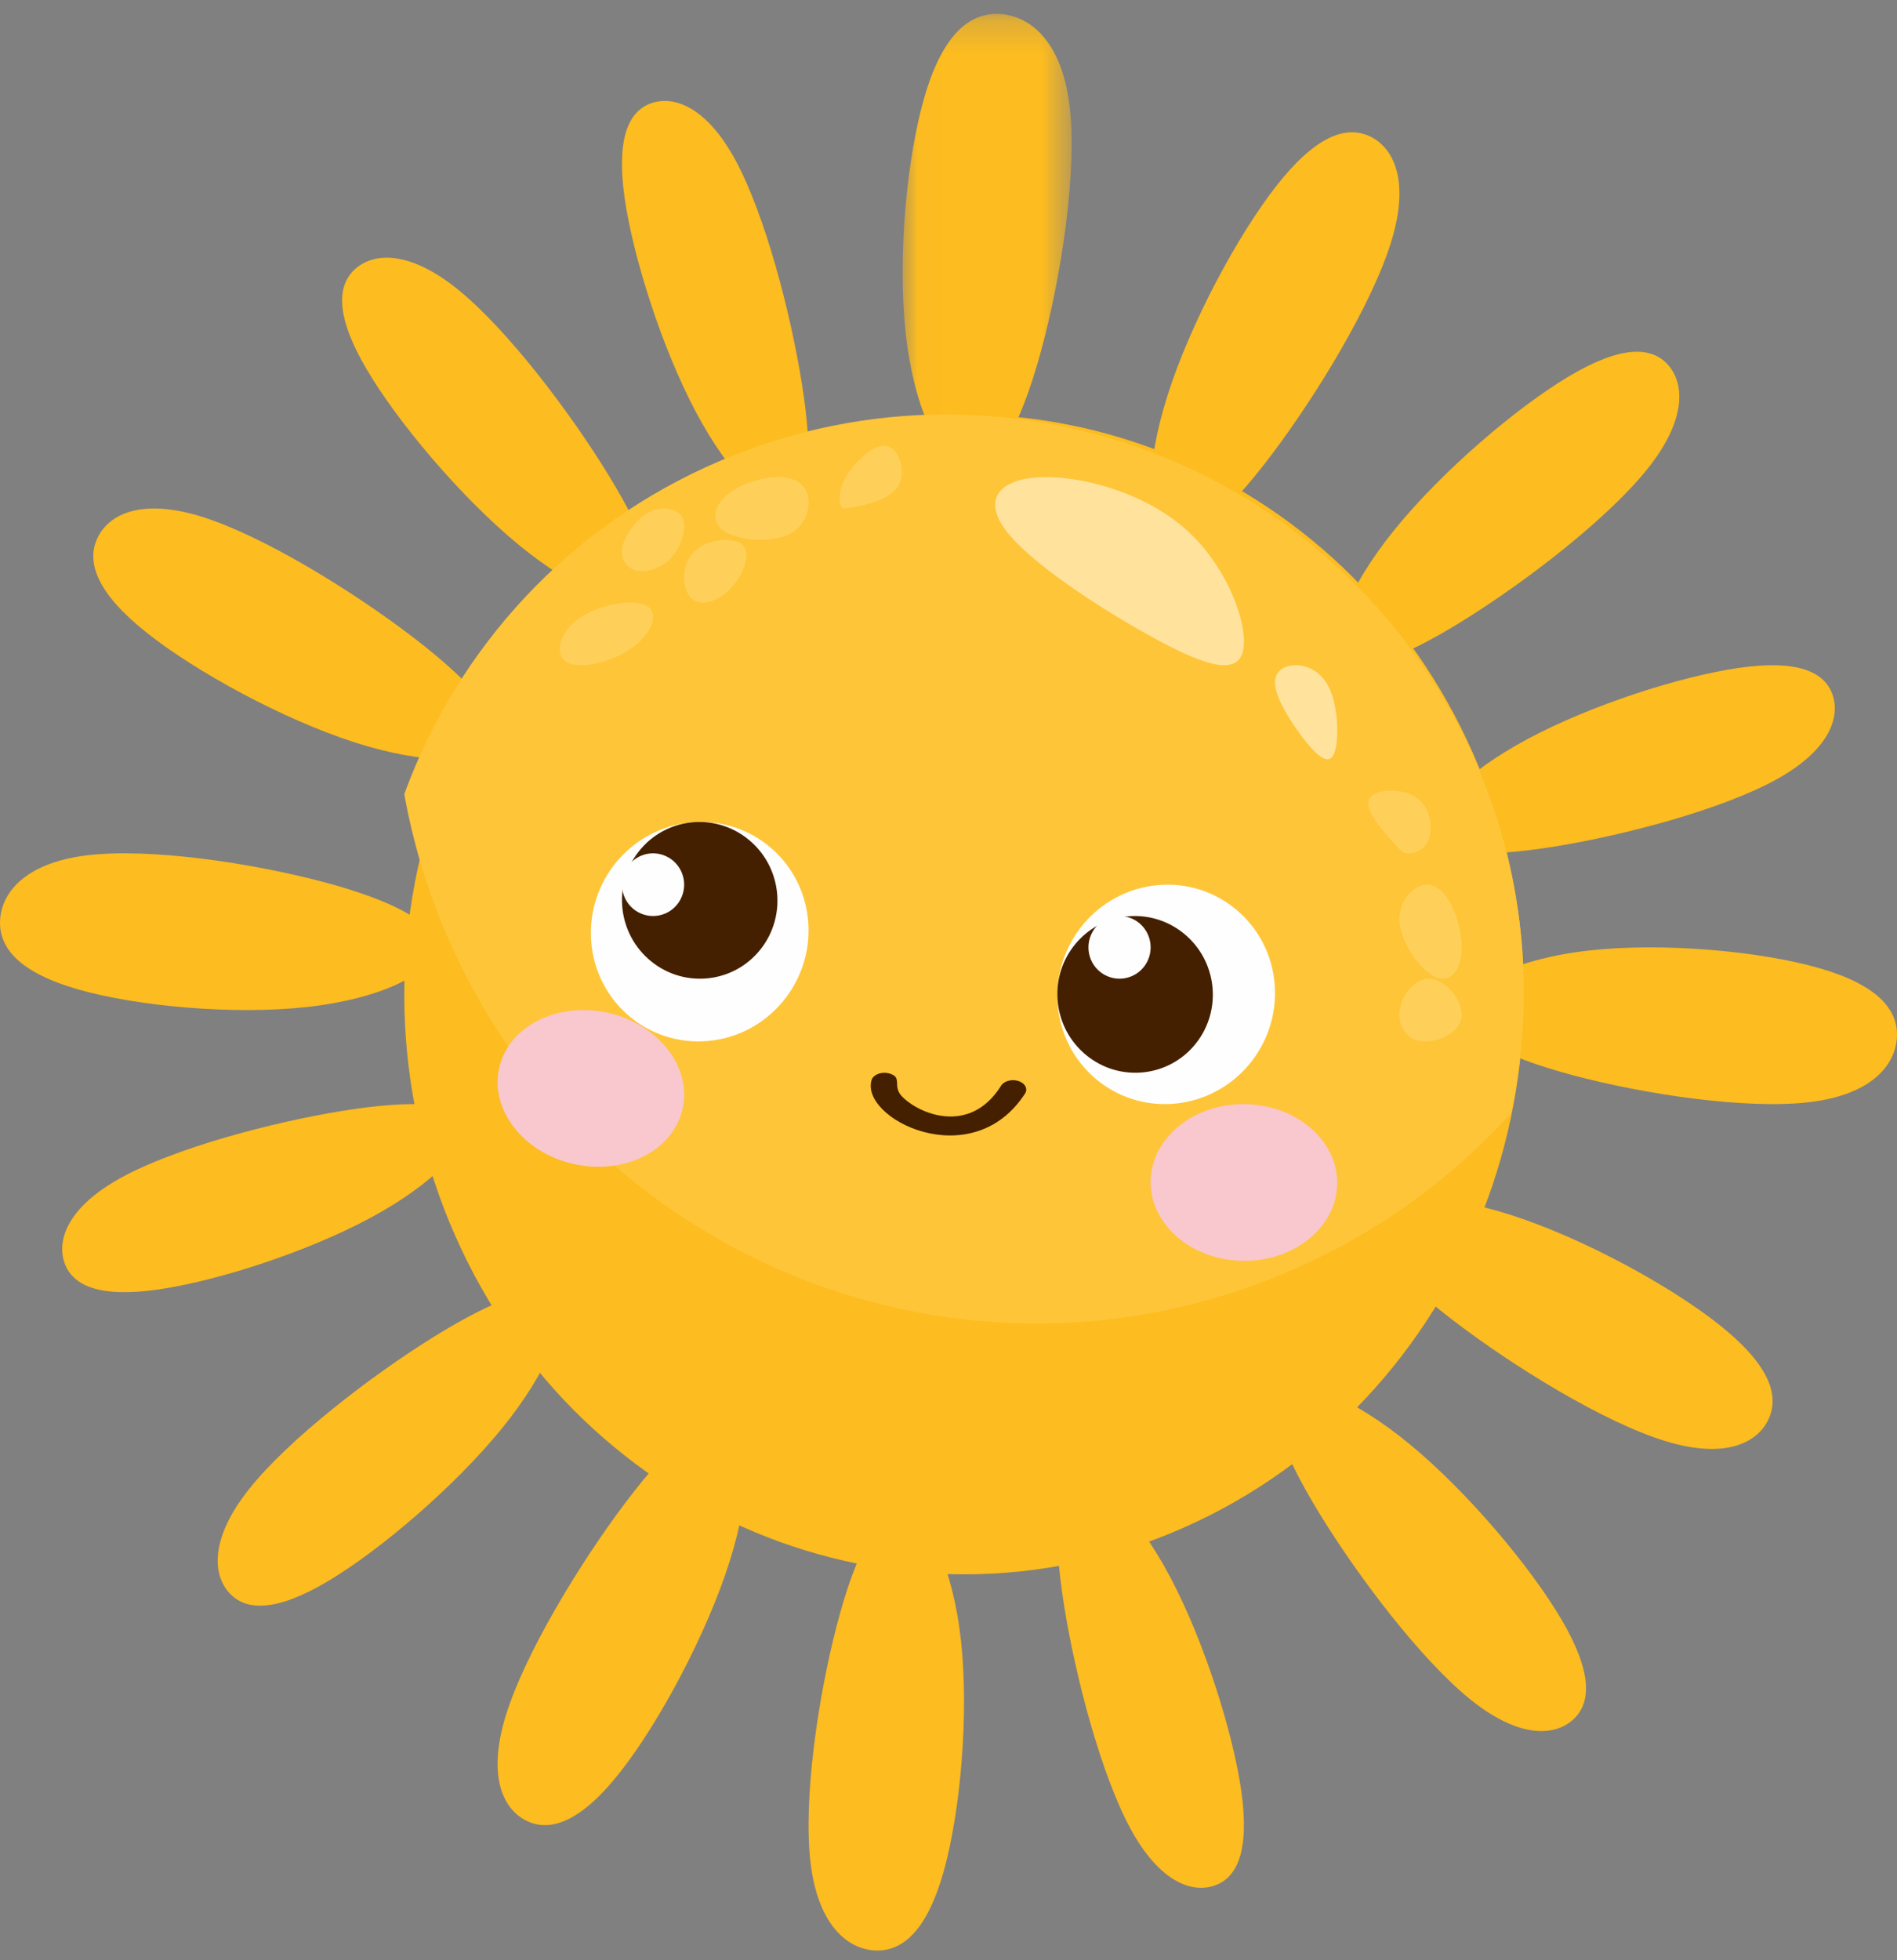 
<svg width="61px" height="63px" viewBox="0 0 61 63" version="1.1" xmlns="http://www.w3.org/2000/svg" xmlns:xlink="http://www.w3.org/1999/xlink">
    <rect x="0" y="0" width="61" height="63" fill="#808080" stroke="none"/>
    <defs>
        <polygon id="path-1" points="0.025 0.224 5.459 0.224 5.459 14.863 0.025 14.863"></polygon>
    </defs>
    <g id="Page-1" stroke="none" stroke-width="1" fill="none" fill-rule="evenodd">
        <g id="All-scores" transform="translate(-37, -149)">
            <g id="Categories-Copy" transform="translate(-415, 120)">
                <g id="People" transform="translate(431, 0)">
                    <g id="Group-76" transform="translate(21, 29.222)">
                        <path d="M25.387,16.109 C26.062,15.954 26.155,14.442 25.787,12.121 C25.42,9.801 24.594,6.672 23.652,4.931 C22.711,3.191 21.653,2.839 20.93,3.1 C20.207,3.361 19.817,4.233 20.084,6.129 C20.352,8.024 21.276,10.941 22.366,13.001 C23.457,15.062 24.713,16.264 25.387,16.109" id="Fill-1" fill="#FDBC1F"></path>
                        <g id="Group-5" transform="translate(29, 0)">
                            <mask id="mask-2" fill="white">
                                <use xlink:href="#path-1"></use>
                            </mask>
                            <g id="Clip-4"></g>
                            <path d="M2.137,14.856 C2.982,14.981 3.797,13.533 4.465,11.099 C5.132,8.666 5.652,5.248 5.39,3.149 C5.126,1.05 4.079,0.268 3.128,0.226 C2.177,0.184 1.322,0.881 0.739,2.855 C0.156,4.829 -0.152,8.079 0.131,10.554 C0.415,13.029 1.292,14.73 2.137,14.856" id="Fill-3" fill="#FDBC1F" mask="url(#mask-2)"></path>
                        </g>
                        <path d="M37.499,17.05 C38.143,17.439 39.377,16.394 40.876,14.412 C42.374,12.43 44.137,9.512 44.742,7.529 C45.348,5.547 44.795,4.5 44.031,4.152 C43.268,3.806 42.294,4.157 41.044,5.752 C39.795,7.346 38.271,10.182 37.536,12.511 C36.8,14.84 36.855,16.661 37.499,17.05" id="Fill-6" fill="#FDBC1F"></path>
                        <path d="M43.123,20.916 C43.536,21.505 44.999,20.998 47.043,19.73 C49.087,18.463 51.713,16.435 52.982,14.843 C54.252,13.251 54.165,12.095 53.633,11.501 C53.101,10.908 52.123,10.876 50.441,11.88 C48.759,12.883 46.372,14.922 44.859,16.784 C43.347,18.645 42.71,20.329 43.123,20.916" id="Fill-8" fill="#FDBC1F"></path>
                        <path d="M46.013,26.589 C46.167,27.269 47.667,27.362 49.971,26.992 C52.274,26.622 55.379,25.79 57.106,24.841 C58.834,23.892 59.183,22.826 58.923,22.098 C58.664,21.369 57.799,20.976 55.918,21.246 C54.037,21.515 51.142,22.446 49.097,23.545 C47.053,24.644 45.86,25.91 46.013,26.589" id="Fill-10" fill="#FDBC1F"></path>
                        <path d="M47.007,32.188 C46.887,32.972 48.272,33.727 50.6,34.346 C52.926,34.965 56.196,35.447 58.203,35.203 C60.211,34.959 60.958,33.989 60.998,33.107 C61.038,32.225 60.372,31.432 58.484,30.892 C56.596,30.352 53.488,30.066 51.121,30.328 C48.753,30.591 47.127,31.404 47.007,32.188" id="Fill-12" fill="#FDBC1F"></path>
                        <path d="M44.08,38.793 C43.694,39.442 44.73,40.686 46.697,42.196 C48.664,43.706 51.56,45.483 53.528,46.092 C55.496,46.702 56.534,46.145 56.879,45.376 C57.223,44.607 56.874,43.625 55.292,42.366 C53.71,41.107 50.896,39.572 48.584,38.831 C46.273,38.09 44.465,38.144 44.08,38.793" id="Fill-14" fill="#FDBC1F"></path>
                        <path d="M41.242,44.461 C40.658,44.876 41.161,46.351 42.419,48.411 C43.677,50.47 45.69,53.116 47.27,54.395 C48.85,55.674 49.997,55.587 50.587,55.051 C51.175,54.515 51.207,53.529 50.211,51.834 C49.215,50.139 47.191,47.734 45.343,46.21 C43.496,44.686 41.826,44.044 41.242,44.461" id="Fill-16" fill="#FDBC1F"></path>
                        <path d="M34.613,47.373 C33.938,47.528 33.846,49.039 34.213,51.36 C34.58,53.681 35.406,56.81 36.348,58.551 C37.289,60.291 38.347,60.643 39.07,60.382 C39.793,60.121 40.183,59.249 39.916,57.353 C39.648,55.458 38.724,52.54 37.634,50.48 C36.543,48.42 35.287,47.218 34.613,47.373" id="Fill-18" fill="#FDBC1F"></path>
                        <path d="M29.057,48.374 C28.278,48.253 27.529,49.649 26.915,51.994 C26.301,54.339 25.822,57.633 26.064,59.655 C26.306,61.678 27.269,62.432 28.145,62.473 C29.019,62.512 29.807,61.841 30.343,59.939 C30.879,58.037 31.162,54.905 30.902,52.519 C30.641,50.134 29.835,48.495 29.057,48.374" id="Fill-20" fill="#FDBC1F"></path>
                        <path d="M23.501,45.425 C22.857,45.036 21.623,46.08 20.124,48.062 C18.626,50.044 16.862,52.963 16.257,54.945 C15.653,56.928 16.205,57.974 16.968,58.322 C17.732,58.668 18.706,58.317 19.955,56.723 C21.205,55.128 22.729,52.293 23.464,49.963 C24.199,47.634 24.145,45.813 23.501,45.425" id="Fill-22" fill="#FDBC1F"></path>
                        <path d="M17.877,41.558 C17.464,40.969 16.001,41.476 13.957,42.743 C11.912,44.011 9.287,46.04 8.018,47.631 C6.748,49.223 6.835,50.38 7.367,50.973 C7.899,51.567 8.877,51.598 10.559,50.595 C12.241,49.591 14.629,47.552 16.141,45.691 C17.653,43.829 18.29,42.146 17.877,41.558" id="Fill-24" fill="#FDBC1F"></path>
                        <path d="M14.987,35.885 C14.833,35.205 13.332,35.112 11.029,35.482 C8.726,35.852 5.621,36.685 3.894,37.633 C2.166,38.582 1.817,39.647 2.077,40.376 C2.335,41.105 3.201,41.498 5.082,41.228 C6.963,40.959 9.858,40.028 11.903,38.929 C13.947,37.83 15.14,36.565 14.987,35.885" id="Fill-26" fill="#FDBC1F"></path>
                        <path d="M13.993,30.287 C14.113,29.503 12.728,28.747 10.401,28.128 C8.073,27.51 4.805,27.027 2.797,27.271 C0.79,27.515 0.042,28.485 0.002,29.368 C-0.038,30.249 0.629,31.042 2.516,31.582 C4.404,32.122 7.512,32.409 9.879,32.146 C12.246,31.883 13.873,31.07 13.993,30.287" id="Fill-28" fill="#FDBC1F"></path>
                        <path d="M15.92,23.681 C16.306,23.032 15.27,21.788 13.303,20.278 C11.336,18.768 8.44,16.991 6.472,16.382 C4.505,15.772 3.466,16.329 3.121,17.099 C2.777,17.867 3.126,18.849 4.708,20.108 C6.29,21.367 9.104,22.903 11.416,23.644 C13.728,24.385 15.535,24.33 15.92,23.681" id="Fill-30" fill="#FDBC1F"></path>
                        <path d="M20.758,19.021 C21.342,18.605 20.839,17.131 19.581,15.071 C18.323,13.011 16.31,10.366 14.73,9.087 C13.151,7.808 12.003,7.895 11.414,8.431 C10.825,8.968 10.793,9.953 11.789,11.647 C12.786,13.343 14.809,15.748 16.656,17.271 C18.503,18.795 20.174,19.437 20.758,19.021" id="Fill-32" fill="#FDBC1F"></path>
                        <path d="M23.971,14.585 C14.822,18.606 10.552,29.546 14.434,39.021 C18.317,48.496 28.881,52.918 38.029,48.897 C47.179,44.876 51.448,33.936 47.565,24.461 C43.683,14.986 33.119,10.564 23.971,14.585" id="Fill-34" fill="#FDBC1F"></path>
                        <path d="M23.184,14.579 C18.257,16.67 14.702,20.641 13,25.303 C13.268,26.797 13.705,28.284 14.322,29.74 C18.774,40.232 30.888,45.129 41.379,40.676 C44.213,39.473 46.639,37.71 48.582,35.571 C49.362,31.959 49.074,28.078 47.521,24.417 C43.517,14.979 32.621,10.574 23.184,14.579" id="Fill-36" fill="#FEC538"></path>
                        <path d="M23.355,16.89 C23.832,17.157 24.832,17.239 25.4,16.939 C25.967,16.64 26.105,15.96 25.928,15.566 C25.749,15.172 25.256,15.063 24.712,15.136 C24.166,15.209 23.566,15.463 23.245,15.816 C22.923,16.17 22.879,16.623 23.355,16.89" id="Fill-38" fill="#FFD059"></path>
                        <path d="M46.076,31.141 C45.631,30.884 45.062,30.08 45.005,29.431 C44.949,28.784 45.402,28.29 45.794,28.222 C46.187,28.155 46.52,28.514 46.739,29.018 C46.959,29.521 47.066,30.171 46.957,30.64 C46.848,31.109 46.522,31.398 46.076,31.141" id="Fill-40" fill="#FFD059"></path>
                        <path d="M23.886,17.31 C23.6,17.007 22.736,17.094 22.318,17.513 C21.9,17.932 21.925,18.683 22.212,18.985 C22.498,19.288 23.044,19.14 23.462,18.721 C23.88,18.302 24.172,17.613 23.886,17.31" id="Fill-42" fill="#FFD059"></path>
                        <path d="M46.063,31.246 C46.554,31.332 47.089,32.023 46.988,32.52 C46.888,33.017 46.154,33.325 45.661,33.238 C45.171,33.152 44.921,32.675 45.022,32.178 C45.122,31.68 45.571,31.161 46.063,31.246" id="Fill-44" fill="#FFD059"></path>
                        <path d="M21.994,16.793 C21.964,17.083 21.82,17.482 21.529,17.759 C21.239,18.036 20.799,18.193 20.475,18.12 C20.15,18.048 19.94,17.749 20.015,17.363 C20.091,16.975 20.45,16.502 20.805,16.284 C21.161,16.064 21.513,16.099 21.729,16.209 C21.945,16.319 22.024,16.502 21.994,16.793" id="Fill-46" fill="#FFD059"></path>
                        <path d="M27.524,16.063 C27.918,15.979 28.648,15.821 28.897,15.376 C29.146,14.929 28.915,14.195 28.507,14.115 C28.1,14.033 27.515,14.605 27.235,15.056 C26.957,15.508 26.984,15.838 27.027,15.997 C27.071,16.157 27.13,16.146 27.524,16.063" id="Fill-48" fill="#FFD059"></path>
                        <path d="M44.769,26.818 C44.454,26.469 43.875,25.821 44.024,25.477 C44.174,25.133 45.052,25.091 45.525,25.399 C45.999,25.707 46.07,26.367 45.946,26.737 C45.821,27.108 45.501,27.189 45.318,27.204 C45.132,27.219 45.084,27.167 44.769,26.818" id="Fill-50" fill="#FFD059"></path>
                        <path d="M20.795,19.25 C21.217,19.49 20.953,20.159 20.313,20.611 C19.67,21.066 18.652,21.306 18.23,21.066 C17.808,20.826 17.982,20.106 18.624,19.652 C19.265,19.198 20.372,19.01 20.795,19.25" id="Fill-52" fill="#FFD059"></path>
                        <path d="M32.359,16.848 C33.153,17.881 35.328,19.302 36.97,20.212 C38.613,21.121 39.723,21.52 39.954,20.759 C40.185,19.999 39.537,18.078 38.188,16.846 C36.84,15.613 34.79,15.068 33.472,15.118 C32.153,15.168 31.566,15.814 32.359,16.848" id="Fill-54" fill="#FFE39C"></path>
                        <path d="M41.004,21.794 C41.045,22.234 41.454,22.908 41.861,23.448 C42.268,23.988 42.671,24.394 42.866,24.066 C43.061,23.738 43.046,22.676 42.803,22.035 C42.56,21.393 42.087,21.17 41.688,21.161 C41.289,21.152 40.962,21.356 41.004,21.794" id="Fill-56" fill="#FFE39C"></path>
                        <path d="M29.003,35.019 C29.535,35.574 31.168,36.281 32.177,34.698 C32.258,34.54 32.502,34.459 32.722,34.517 C32.942,34.576 33.055,34.751 32.973,34.91 C31.259,37.592 27.581,35.709 28.039,34.46 C28.12,34.301 28.365,34.221 28.584,34.279 C29.048,34.402 28.677,34.678 29.003,35.019" id="Fill-58" fill="#442000"></path>
                        <path d="M21.945,35.439 C21.631,36.779 20.057,37.563 18.431,37.19 C16.806,36.818 15.741,35.428 16.055,34.089 C16.369,32.749 17.943,31.965 19.569,32.337 C21.195,32.71 22.26,34.099 21.945,35.439" id="Fill-60" fill="#F9C7CE"></path>
                        <path d="M43,37.83 C42.979,39.222 41.62,40.329 39.964,40.306 C38.308,40.281 36.98,39.134 37,37.743 C37.021,36.351 38.38,35.244 40.037,35.268 C41.692,35.293 43.02,36.44 43,37.83" id="Fill-62" fill="#F9C7CE"></path>
                        <path d="M37.228,28.229 C39.154,28.054 40.839,29.485 40.989,31.425 C41.139,33.365 39.699,35.079 37.772,35.253 C35.845,35.428 34.161,33.997 34.011,32.057 C33.86,30.117 35.3,28.403 37.228,28.229" id="Fill-64" fill="#FEFEFE"></path>
                        <path d="M38.056,29.775 C36.975,28.905 35.402,29.08 34.543,30.166 C33.684,31.253 33.864,32.838 34.945,33.707 C36.025,34.577 37.598,34.401 38.457,33.316 C39.316,32.229 39.137,30.645 38.056,29.775" id="Fill-66" fill="#442000"></path>
                        <path d="M36.39,29.301 C36.898,29.518 37.136,30.109 36.921,30.622 C36.706,31.134 36.119,31.374 35.61,31.157 C35.101,30.941 34.864,30.35 35.079,29.837 C35.294,29.325 35.881,29.085 36.39,29.301" id="Fill-68" fill="#FEFEFE"></path>
                        <path d="M22.228,26.213 C24.155,26.039 25.839,27.47 25.989,29.41 C26.139,31.35 24.699,33.064 22.772,33.238 C20.845,33.413 19.161,31.982 19.011,30.042 C18.86,28.101 20.301,26.388 22.228,26.213" id="Fill-70" fill="#FEFEFE"></path>
                        <path d="M24.055,26.752 C22.975,25.882 21.402,26.058 20.543,27.143 C19.684,28.23 19.864,29.815 20.945,30.684 C22.025,31.554 23.598,31.378 24.457,30.292 C25.316,29.206 25.136,27.621 24.055,26.752" id="Fill-72" fill="#442000"></path>
                        <path d="M21.389,27.287 C21.898,27.503 22.136,28.094 21.921,28.606 C21.706,29.119 21.119,29.359 20.61,29.142 C20.102,28.926 19.864,28.334 20.079,27.822 C20.294,27.309 20.881,27.069 21.389,27.287" id="Fill-74" fill="#FEFEFE"></path>
                    </g>
                </g>
            </g>
        </g>
    </g>
</svg>